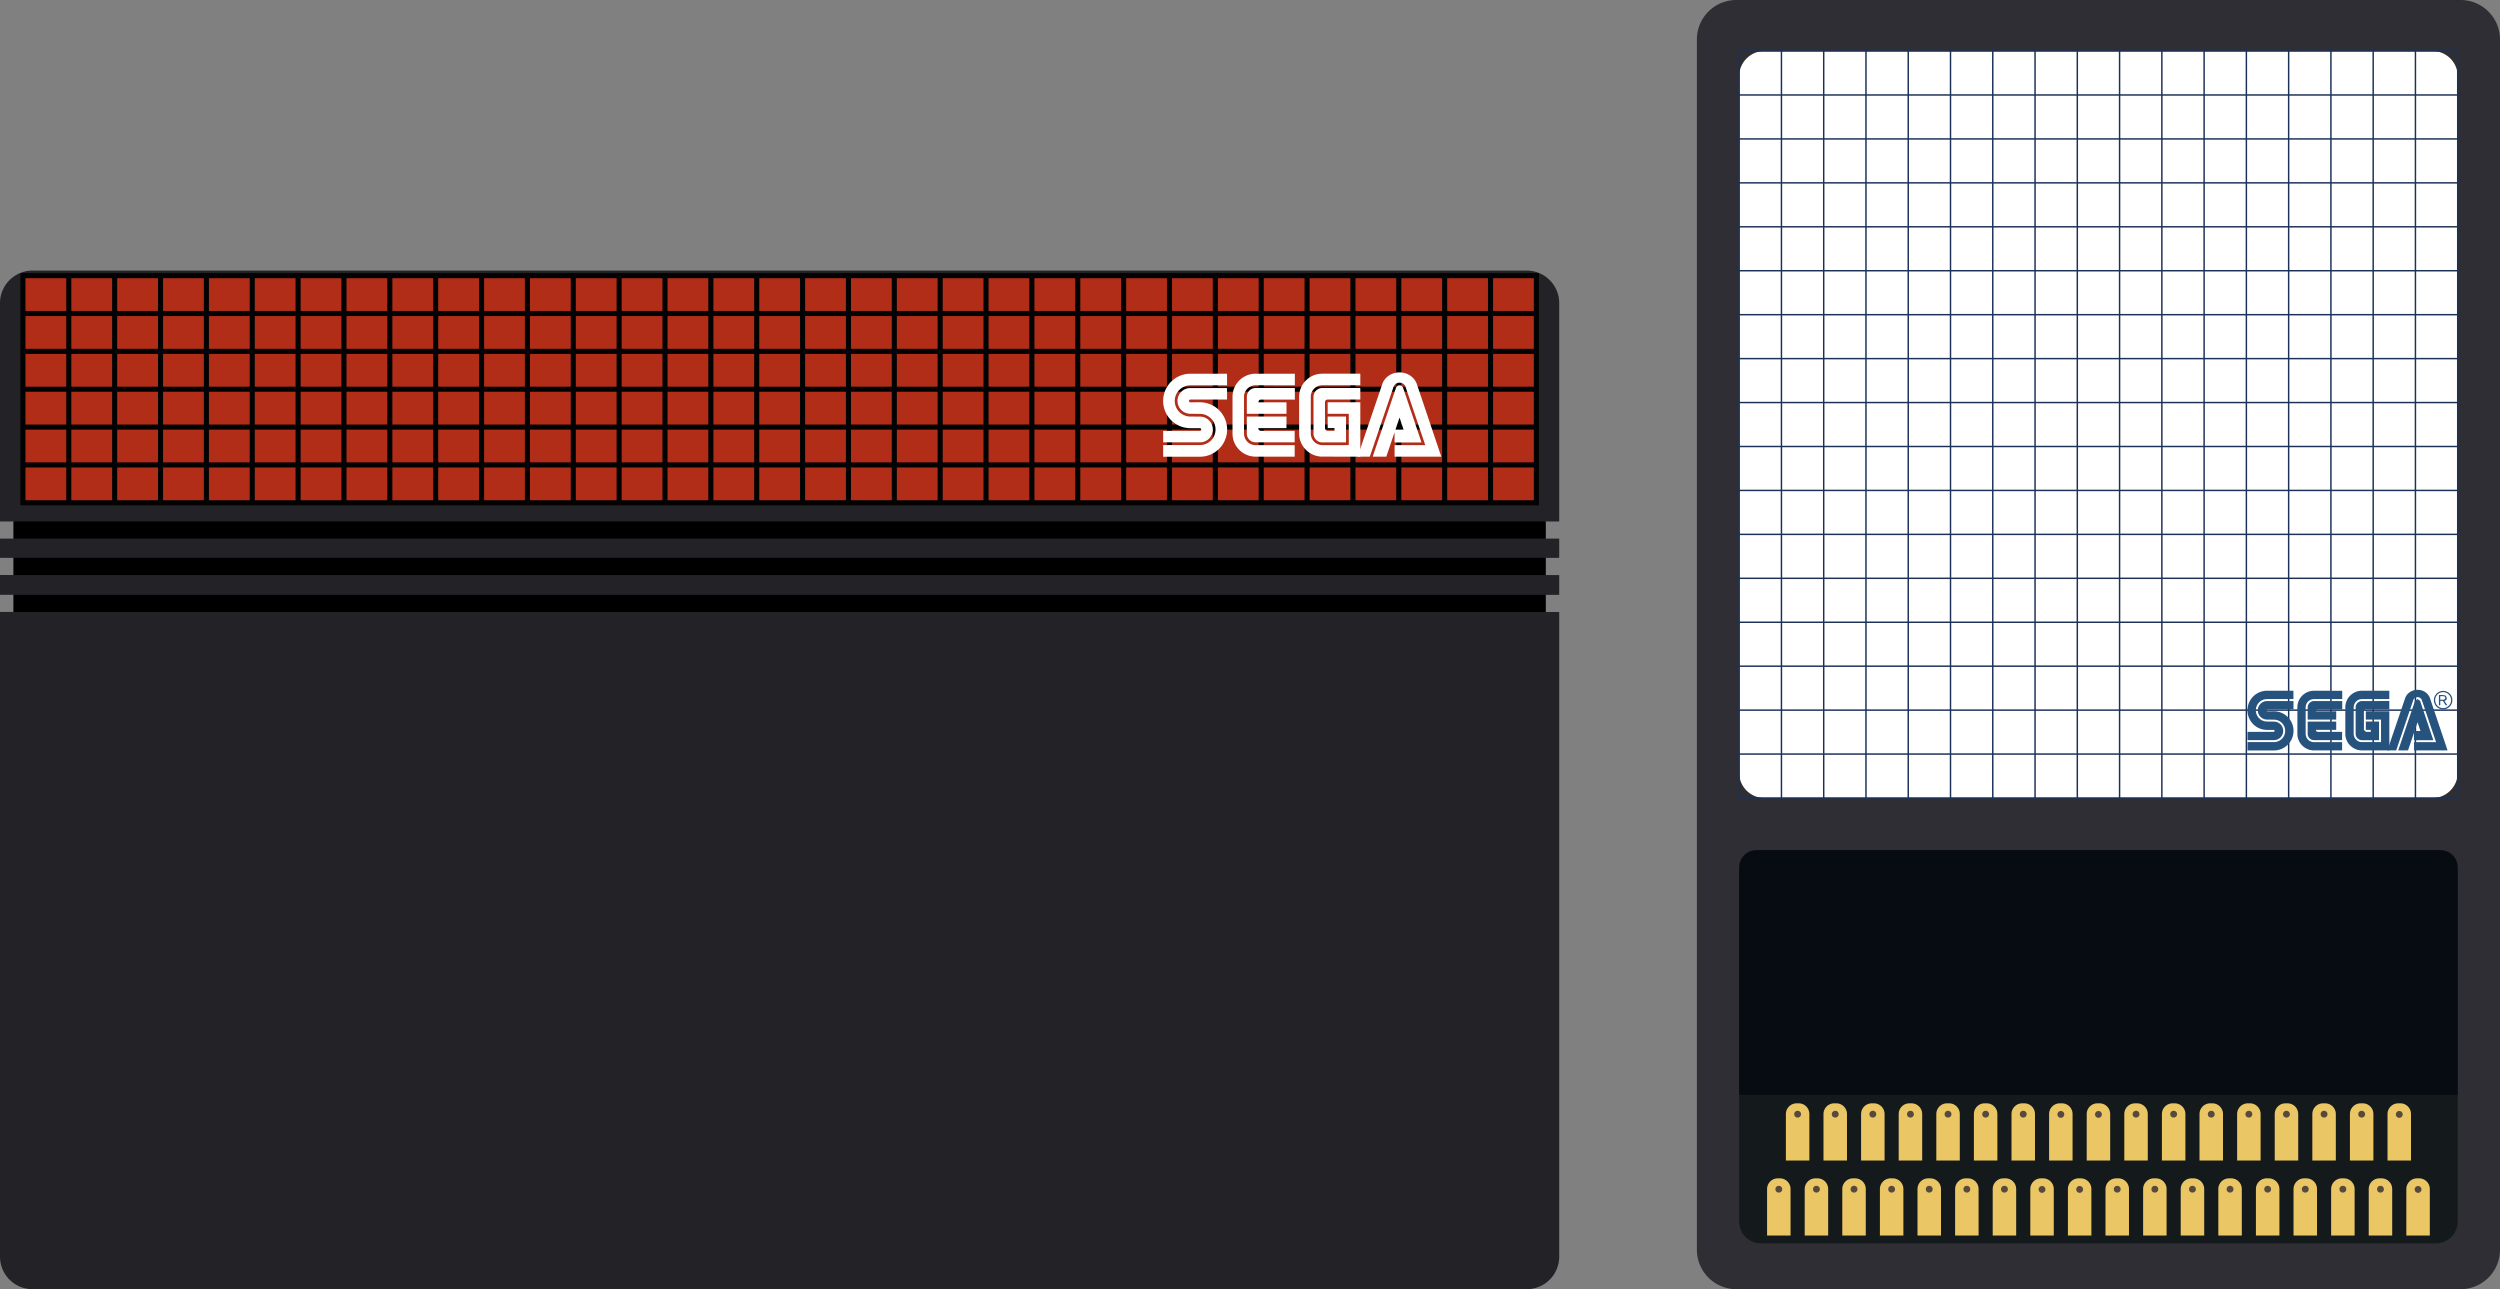 <?xml version="1.0" encoding="UTF-8" standalone="no"?>
<svg
   xmlns:dc="http://purl.org/dc/elements/1.1/"
   xmlns:cc="http://creativecommons.org/ns#"
   xmlns:rdf="http://www.w3.org/1999/02/22-rdf-syntax-ns#"
   xmlns:svg="http://www.w3.org/2000/svg"
   xmlns="http://www.w3.org/2000/svg"
   xmlns:sodipodi="http://sodipodi.sourceforge.net/DTD/sodipodi-0.dtd"
   xmlns:inkscape="http://www.inkscape.org/namespaces/inkscape"
   viewBox="0 0 170.363 87.852"
   version="1.1"
   id="svg376"
   sodipodi:docname="game.svg"
   width="170.363"
   height="87.852"
   inkscape:version="0.92.4 5da689c313, 2019-01-14">
  <rect x="0" y="0" width="170.363" height="87.852" fill="#808080" stroke="none"/>
  <defs
     id="defs380" />
  <sodipodi:namedview
     pagecolor="#ffffff"
     bordercolor="#666666"
     borderopacity="1"
     objecttolerance="10"
     gridtolerance="10"
     guidetolerance="10"
     inkscape:pageopacity="0"
     inkscape:pageshadow="2"
     inkscape:window-width="640"
     inkscape:window-height="480"
     id="namedview378"
     showgrid="false"
     inkscape:zoom="1.5905343"
     inkscape:cx="85.191498"
     inkscape:cy="43.928999"
     inkscape:window-x="0"
     inkscape:window-y="0"
     inkscape:window-maximized="0"
     inkscape:current-layer="svg376" />
  <path
     d="M 104.035,87.852 H 2.218 A 2.218,2.218 0 0 1 0,85.634 V 41.702 H 0.925 V 40.534 H 0 V 39.185 H 0.925 V 38.017 H 0 V 36.701 H 0.925 V 35.534 H 0 V 20.657 c 0,-1.225 0.993,-2.218 2.218,-2.218 h 101.817 c 1.225,0 2.218,0.993 2.218,2.218 v 14.877 h -0.925 v 1.168 h 0.925 v 1.316 h -0.925 v 1.168 h 0.925 v 1.349 h -0.925 v 1.168 h 0.925 v 43.931 a 2.218,2.218 0 0 1 -2.218,2.218 z"
     id="path2"
     inkscape:connector-curvature="0"
     style="fill:#222227" />
  <path
     d="m 0.925,35.534 h 104.403 v 1.168 H 0.925 Z m 0,2.484 h 104.403 v 1.168 H 0.925 Z m 0,2.517 h 104.403 v 1.168 H 0.925 Z"
     id="path4"
     inkscape:connector-curvature="0" />
  <path
     d="M 1.563,18.784 H 104.697 V 34.261 H 1.563 Z"
     id="path6"
     inkscape:connector-curvature="0"
     style="fill:#b12d17" />
  <path
     d="M 104.869,34.434 H 1.39 V 18.612 H 104.869 Z M 1.735,34.089 H 104.523 V 18.957 H 1.735 Z"
     id="path8"
     inkscape:connector-curvature="0"
     style="fill:#020203" />
  <path
     d="M 1.563,31.682 H 104.697"
     id="path10"
     inkscape:connector-curvature="0"
     style="fill:#b12d17" />
  <path
     d="m 1.563,31.509 h 103.134 v 0.346 H 1.563 Z"
     id="path12"
     inkscape:connector-curvature="0"
     style="fill:#020203" />
  <path
     d="M 1.563,29.102 H 104.697"
     id="path14"
     inkscape:connector-curvature="0"
     style="fill:#b12d17" />
  <path
     d="m 1.563,28.93 h 103.134 v 0.346 H 1.563 Z"
     id="path16"
     inkscape:connector-curvature="0"
     style="fill:#020203" />
  <path
     d="M 1.563,26.523 H 104.697"
     id="path18"
     inkscape:connector-curvature="0"
     style="fill:#b12d17" />
  <path
     d="m 1.563,26.35 h 103.134 v 0.346 H 1.563 Z"
     id="path20"
     inkscape:connector-curvature="0"
     style="fill:#020203" />
  <path
     d="M 1.563,23.943 H 104.697"
     id="path22"
     inkscape:connector-curvature="0"
     style="fill:#b12d17" />
  <path
     d="m 1.563,23.771 h 103.134 v 0.346 H 1.563 Z"
     id="path24"
     inkscape:connector-curvature="0"
     style="fill:#020203" />
  <path
     d="M 1.563,21.364 H 104.697"
     id="path26"
     inkscape:connector-curvature="0"
     style="fill:#b12d17" />
  <path
     d="m 1.563,21.191 h 103.134 v 0.346 H 1.563 Z"
     id="path28"
     inkscape:connector-curvature="0"
     style="fill:#020203" />
  <path
     d="M 101.571,18.784 V 34.261"
     id="path30"
     inkscape:connector-curvature="0"
     style="fill:#b12d17" />
  <path
     d="m 101.399,18.784 h 0.346 v 15.477 h -0.346 z"
     id="path32"
     inkscape:connector-curvature="0"
     style="fill:#020203" />
  <path
     d="M 98.446,18.784 V 34.261"
     id="path34"
     inkscape:connector-curvature="0"
     style="fill:#b12d17" />
  <path
     d="m 98.273,18.784 h 0.346 v 15.477 h -0.346 z"
     id="path36"
     inkscape:connector-curvature="0"
     style="fill:#020203" />
  <path
     d="M 95.321,18.784 V 34.261"
     id="path38"
     inkscape:connector-curvature="0"
     style="fill:#b12d17" />
  <path
     d="m 95.148,18.784 h 0.346 v 15.477 h -0.346 z"
     id="path40"
     inkscape:connector-curvature="0"
     style="fill:#020203" />
  <path
     d="M 92.196,18.784 V 34.261"
     id="path42"
     inkscape:connector-curvature="0"
     style="fill:#b12d17" />
  <path
     d="m 92.023,18.784 h 0.346 v 15.477 h -0.346 z"
     id="path44"
     inkscape:connector-curvature="0"
     style="fill:#020203" />
  <path
     d="M 89.07,18.784 V 34.261"
     id="path46"
     inkscape:connector-curvature="0"
     style="fill:#b12d17" />
  <path
     d="m 88.898,18.784 h 0.345 v 15.477 h -0.345 z"
     id="path48"
     inkscape:connector-curvature="0"
     style="fill:#020203" />
  <path
     d="M 85.945,18.784 V 34.261"
     id="path50"
     inkscape:connector-curvature="0"
     style="fill:#b12d17" />
  <path
     d="m 85.772,18.784 h 0.346 v 15.477 h -0.346 z"
     id="path52"
     inkscape:connector-curvature="0"
     style="fill:#020203" />
  <path
     d="M 82.82,18.784 V 34.261"
     id="path54"
     inkscape:connector-curvature="0"
     style="fill:#b12d17" />
  <path
     d="m 82.647,18.784 h 0.346 v 15.477 h -0.346 z"
     id="path56"
     inkscape:connector-curvature="0"
     style="fill:#020203" />
  <path
     d="M 79.694,18.784 V 34.261"
     id="path58"
     inkscape:connector-curvature="0"
     style="fill:#b12d17" />
  <path
     d="m 79.522,18.784 h 0.346 v 15.477 h -0.346 z"
     id="path60"
     inkscape:connector-curvature="0"
     style="fill:#020203" />
  <path
     d="M 76.569,18.784 V 34.261"
     id="path62"
     inkscape:connector-curvature="0"
     style="fill:#b12d17" />
  <path
     d="m 76.396,18.784 h 0.346 v 15.477 h -0.346 z"
     id="path64"
     inkscape:connector-curvature="0"
     style="fill:#020203" />
  <path
     d="M 73.444,18.784 V 34.261"
     id="path66"
     inkscape:connector-curvature="0"
     style="fill:#b12d17" />
  <path
     d="m 73.271,18.784 h 0.346 v 15.477 h -0.346 z"
     id="path68"
     inkscape:connector-curvature="0"
     style="fill:#020203" />
  <path
     d="M 70.319,18.784 V 34.261"
     id="path70"
     inkscape:connector-curvature="0"
     style="fill:#b12d17" />
  <path
     d="m 70.146,18.784 h 0.346 v 15.477 h -0.346 z"
     id="path72"
     inkscape:connector-curvature="0"
     style="fill:#020203" />
  <path
     d="M 67.193,18.784 V 34.261"
     id="path74"
     inkscape:connector-curvature="0"
     style="fill:#b12d17" />
  <path
     d="m 67.02,18.784 h 0.346 V 34.261 H 67.02 Z"
     id="path76"
     inkscape:connector-curvature="0"
     style="fill:#020203" />
  <path
     d="M 64.068,18.784 V 34.261"
     id="path78"
     inkscape:connector-curvature="0"
     style="fill:#b12d17" />
  <path
     d="m 63.895,18.784 h 0.346 v 15.477 h -0.346 z"
     id="path80"
     inkscape:connector-curvature="0"
     style="fill:#020203" />
  <g
     id="g86"
     transform="translate(0,-0.006)">
    <path
       d="M 60.943,18.79 V 34.267"
       id="path82"
       inkscape:connector-curvature="0"
       style="fill:#b12d17" />
    <path
       d="m 60.77,18.79 h 0.346 V 34.267 H 60.77 Z"
       id="path84"
       inkscape:connector-curvature="0"
       style="fill:#020203" />
  </g>
  <g
     id="g92"
     transform="translate(0,-0.006)">
    <path
       d="M 57.818,18.79 V 34.267"
       id="path88"
       inkscape:connector-curvature="0"
       style="fill:#b12d17" />
    <path
       d="m 57.645,18.79 h 0.346 v 15.477 h -0.346 z"
       id="path90"
       inkscape:connector-curvature="0"
       style="fill:#020203" />
  </g>
  <g
     id="g98"
     transform="translate(0,-0.006)">
    <path
       d="M 54.692,18.79 V 34.267"
       id="path94"
       inkscape:connector-curvature="0"
       style="fill:#b12d17" />
    <path
       d="m 54.519,18.79 h 0.346 v 15.477 h -0.346 z"
       id="path96"
       inkscape:connector-curvature="0"
       style="fill:#020203" />
  </g>
  <g
     id="g104"
     transform="translate(0,-0.006)">
    <path
       d="M 51.567,18.79 V 34.267"
       id="path100"
       inkscape:connector-curvature="0"
       style="fill:#b12d17" />
    <path
       d="M 51.394,18.79 H 51.74 V 34.267 H 51.394 Z"
       id="path102"
       inkscape:connector-curvature="0"
       style="fill:#020203" />
  </g>
  <g
     id="g110"
     transform="translate(0,-0.006)">
    <path
       d="M 48.442,18.79 V 34.267"
       id="path106"
       inkscape:connector-curvature="0"
       style="fill:#b12d17" />
    <path
       d="m 48.269,18.79 h 0.346 v 15.477 h -0.346 z"
       id="path108"
       inkscape:connector-curvature="0"
       style="fill:#020203" />
  </g>
  <g
     id="g116"
     transform="translate(0,-0.006)">
    <path
       d="M 45.316,18.79 V 34.267"
       id="path112"
       inkscape:connector-curvature="0"
       style="fill:#b12d17" />
    <path
       d="m 45.144,18.79 h 0.345 v 15.477 h -0.345 z"
       id="path114"
       inkscape:connector-curvature="0"
       style="fill:#020203" />
  </g>
  <g
     id="g122"
     transform="translate(0,-0.006)">
    <path
       d="M 42.191,18.79 V 34.267"
       id="path118"
       inkscape:connector-curvature="0"
       style="fill:#b12d17" />
    <path
       d="m 42.018,18.79 h 0.346 v 15.477 h -0.346 z"
       id="path120"
       inkscape:connector-curvature="0"
       style="fill:#020203" />
  </g>
  <g
     id="g128"
     transform="translate(0,-0.006)">
    <path
       d="M 39.066,18.79 V 34.267"
       id="path124"
       inkscape:connector-curvature="0"
       style="fill:#b12d17" />
    <path
       d="m 38.893,18.79 h 0.346 v 15.477 h -0.346 z"
       id="path126"
       inkscape:connector-curvature="0"
       style="fill:#020203" />
  </g>
  <g
     id="g134"
     transform="translate(0,-0.006)">
    <path
       d="M 35.941,18.79 V 34.267"
       id="path130"
       inkscape:connector-curvature="0"
       style="fill:#b12d17" />
    <path
       d="m 35.768,18.79 h 0.346 v 15.477 h -0.346 z"
       id="path132"
       inkscape:connector-curvature="0"
       style="fill:#020203" />
  </g>
  <g
     id="g140"
     transform="translate(0,-0.006)">
    <path
       d="M 32.815,18.79 V 34.267"
       id="path136"
       inkscape:connector-curvature="0"
       style="fill:#b12d17" />
    <path
       d="m 32.643,18.79 h 0.346 v 15.477 h -0.346 z"
       id="path138"
       inkscape:connector-curvature="0"
       style="fill:#020203" />
  </g>
  <g
     id="g146"
     transform="translate(0,-0.006)">
    <path
       d="M 29.69,18.79 V 34.267"
       id="path142"
       inkscape:connector-curvature="0"
       style="fill:#b12d17" />
    <path
       d="m 29.517,18.79 h 0.345 v 15.477 h -0.345 z"
       id="path144"
       inkscape:connector-curvature="0"
       style="fill:#020203" />
  </g>
  <g
     id="g152"
     transform="translate(0,-0.006)">
    <path
       d="M 26.565,18.79 V 34.267"
       id="path148"
       inkscape:connector-curvature="0"
       style="fill:#b12d17" />
    <path
       d="m 26.392,18.79 h 0.346 v 15.477 h -0.346 z"
       id="path150"
       inkscape:connector-curvature="0"
       style="fill:#020203" />
  </g>
  <g
     id="g158"
     transform="translate(0,-0.006)">
    <path
       d="M 23.44,18.79 V 34.267"
       id="path154"
       inkscape:connector-curvature="0"
       style="fill:#b12d17" />
    <path
       d="m 23.267,18.79 h 0.346 v 15.477 h -0.346 z"
       id="path156"
       inkscape:connector-curvature="0"
       style="fill:#020203" />
  </g>
  <g
     id="g164"
     transform="translate(0,-0.006)">
    <path
       d="M 20.314,18.79 V 34.267"
       id="path160"
       inkscape:connector-curvature="0"
       style="fill:#b12d17" />
    <path
       d="m 20.141,18.79 h 0.346 v 15.477 h -0.346 z"
       id="path162"
       inkscape:connector-curvature="0"
       style="fill:#020203" />
  </g>
  <g
     id="g170"
     transform="translate(0,-0.006)">
    <path
       d="M 17.189,18.79 V 34.267"
       id="path166"
       inkscape:connector-curvature="0"
       style="fill:#b12d17" />
    <path
       d="m 17.016,18.79 h 0.346 v 15.477 h -0.346 z"
       id="path168"
       inkscape:connector-curvature="0"
       style="fill:#020203" />
  </g>
  <g
     id="g176"
     transform="translate(0,-0.006)">
    <path
       d="M 14.064,18.79 V 34.267"
       id="path172"
       inkscape:connector-curvature="0"
       style="fill:#b12d17" />
    <path
       d="m 13.891,18.79 h 0.346 v 15.477 h -0.346 z"
       id="path174"
       inkscape:connector-curvature="0"
       style="fill:#020203" />
  </g>
  <g
     id="g182"
     transform="translate(0,-0.006)">
    <path
       d="M 10.938,18.79 V 34.267"
       id="path178"
       inkscape:connector-curvature="0"
       style="fill:#b12d17" />
    <path
       d="m 10.766,18.79 h 0.346 v 15.477 h -0.346 z"
       id="path180"
       inkscape:connector-curvature="0"
       style="fill:#020203" />
  </g>
  <g
     id="g188"
     transform="translate(0,-0.006)">
    <path
       d="M 7.813,18.79 V 34.267"
       id="path184"
       inkscape:connector-curvature="0"
       style="fill:#b12d17" />
    <path
       d="M 7.64,18.79 H 7.986 V 34.267 H 7.64 Z"
       id="path186"
       inkscape:connector-curvature="0"
       style="fill:#020203" />
  </g>
  <g
     id="g194"
     transform="translate(0,-0.006)">
    <path
       d="M 4.688,18.79 V 34.267"
       id="path190"
       inkscape:connector-curvature="0"
       style="fill:#b12d17" />
    <path
       d="M 4.515,18.79 H 4.861 V 34.267 H 4.515 Z"
       id="path192"
       inkscape:connector-curvature="0"
       style="fill:#020203" />
  </g>
  <g
     id="g206"
     style="fill:#ffffff"
     transform="translate(0,-0.006)">
    <path
       d="m 79.263,31.131 2.505,-0.002 a 1.855,1.855 0 1 0 0,-3.71 l -0.65,0.003 a 0.094,0.094 0 1 1 0,-0.188 h 2.499 l 10e-4,-0.785 h -2.501 a 0.877,0.877 0 1 0 0,1.754 l 0.654,0.007 a 1.062,1.062 0 0 1 0,2.124 h -2.507 l -10e-4,0.797"
       id="path196"
       inkscape:connector-curvature="0" />
    <path
       d="m 79.264,30.151 h 2.507 a 0.877,0.877 0 1 0 0,-1.754 L 81.117,28.39 a 1.062,1.062 0 1 1 0,-2.124 l 2.501,-10e-4 -10e-4,-0.79 -2.499,-0.001 a 1.855,1.855 0 1 0 0,3.71 l 0.647,10e-4 c 0.05,0 0.091,0.04 0.091,0.091 0,0.05 -0.041,0.091 -0.091,0.091 l -2.501,10e-4 v 0.783 m 6.3,0.19 a 0.788,0.788 0 0 1 -0.79,-0.79 V 27.04 c 0,-0.426 0.356,-0.778 0.79,-0.778 l 2.674,0.001 v -0.789 l -2.674,-0.001 c -0.87,0 -1.574,0.705 -1.574,1.574 v 2.503 c 0,0.869 0.705,1.574 1.574,1.574 l 2.663,0.001 -0.001,-0.787 -2.662,0.003"
       id="path198"
       inkscape:connector-curvature="0" />
    <path
       d="m 84.966,27.048 c 0,-0.331 0.267,-0.6 0.598,-0.6 h 2.674 v 0.787 h -2.304 c -0.185,0 -0.187,0.186 -0.187,0.186 h 1.921 l 10e-4,0.785 h -2.704 l 10e-4,-1.158 m 0.598,3.102 a 0.599,0.599 0 0 1 -0.599,-0.599 l -0.001,-1.158 h 2.704 l -0.001,0.787 h -1.921 c 0.002,0.185 0.187,0.186 0.187,0.186 h 2.293 l -0.001,0.783 -2.661,10e-4 m 4.548,0.188 A 0.79,0.79 0 0 1 89.324,29.55 v -2.503 c 0,-0.434 0.352,-0.786 0.786,-0.786 l 2.589,-10e-4 v -0.788 h -2.595 c -0.87,0 -1.574,0.705 -1.574,1.574 v 2.503 a 1.58,1.58 0 0 0 1.58,1.574 l 2.589,10e-4 v -3.707 h -2.225 v 0.786 h 1.439 v 2.134 l -1.801,0.001"
       id="path200"
       inkscape:connector-curvature="0" />
    <path
       d="m 89.509,29.551 c 0,0.331 0.269,0.604 0.6,0.604 h 1.617 v -1.764 h -1.251 v 0.788 h 0.464 l 0.002,0.186 -0.462,-10e-4 a 0.185,0.185 0 0 1 -0.185,-0.185 l -0.003,-1.761 c 0,0 0,-0.184 0.186,-0.187 H 92.7 l -0.002,-0.786 -2.589,0.002 a 0.6,0.6 0 0 0 -0.6,0.6 v 2.504 m 5.622,-3.117 a 0.257,0.257 0 0 1 0.484,10e-4 l 1.256,3.725 h -1.839 l 0.002,-0.876 h 0.615 l -0.277,-0.825 -0.901,2.667 h -0.929 l 1.589,-4.692"
       id="path202"
       inkscape:connector-curvature="0" />
    <path
       d="m 97.125,30.339 h -2.09 v 0.787 h 3.182 l -1.655,-4.912 c -0.145,-0.479 -0.623,-0.83 -1.189,-0.83 -0.566,0 -1.044,0.351 -1.189,0.83 l -1.671,4.913 h 0.833 l 1.621,-4.776 a 0.438,0.438 0 0 1 0.808,-10e-4 l 1.35,3.989"
       id="path204"
       inkscape:connector-curvature="0" />
  </g>
  <g
     id="g374"
     transform="translate(0,-0.006)">
    <path
       d="m 167.68,87.858 h -49.363 a 2.69,2.69 0 0 1 -2.683,-2.683 V 2.689 a 2.69,2.69 0 0 1 2.683,-2.683 h 49.363 a 2.691,2.691 0 0 1 2.683,2.683 v 82.486 a 2.69,2.69 0 0 1 -2.683,2.683 z"
       id="path208"
       inkscape:connector-curvature="0"
       style="fill:#2e2e34" />
    <path
       d="m 165.76,54.387 h -45.522 a 1.727,1.727 0 0 1 -1.722,-1.722 V 5.206 c 0,-0.947 0.775,-1.722 1.722,-1.722 h 45.522 c 0.947,0 1.722,0.775 1.722,1.722 v 47.459 c 0,0.947 -0.775,1.722 -1.722,1.722 z"
       id="path210"
       inkscape:connector-curvature="0"
       style="fill:#ffffff" />
    <path
       d="m 166,84.734 h -46.003 a 1.486,1.486 0 0 1 -1.481,-1.481 V 59.419 c 0,-0.815 0.667,-1.481 1.481,-1.481 H 166 c 0.815,0 1.481,0.667 1.481,1.481 V 83.253 A 1.484,1.484 0 0 1 166,84.734 Z"
       id="path212"
       inkscape:connector-curvature="0"
       style="fill:#14191c" />
    <path
       d="M 167.482,74.618 H 118.517 V 59.107 c 0,-0.643 0.526,-1.169 1.168,-1.169 h 46.628 c 0.643,0 1.168,0.526 1.168,1.169 v 15.511 z"
       id="path214"
       inkscape:connector-curvature="0"
       style="fill:#070c12" />
    <path
       d="m 122.575,75.193 h -0.147 a 0.731,0.731 0 0 0 -0.729,0.729 v 3.17 h 1.6 v -3.175 a 0.725,0.725 0 0 0 -0.724,-0.724 z"
       id="path216"
       inkscape:connector-curvature="0"
       style="fill:#eac664" />
    <circle
       cx="122.499"
       cy="75.932"
       r="0.233"
       id="circle218"
       style="fill:#57493e" />
    <path
       d="m 125.138,75.193 h -0.147 a 0.731,0.731 0 0 0 -0.729,0.729 v 3.17 h 1.601 v -3.175 a 0.728,0.728 0 0 0 -0.725,-0.724 z"
       id="path220"
       inkscape:connector-curvature="0"
       style="fill:#eac664" />
    <circle
       cx="125.062"
       cy="75.932"
       r="0.233"
       id="circle222"
       style="fill:#57493e" />
    <path
       d="m 127.7,75.193 h -0.147 a 0.731,0.731 0 0 0 -0.729,0.729 v 3.17 h 1.601 V 75.917 A 0.727,0.727 0 0 0 127.7,75.193 Z"
       id="path224"
       inkscape:connector-curvature="0"
       style="fill:#eac664" />
    <circle
       cx="127.624"
       cy="75.932"
       r="0.233"
       id="circle226"
       style="fill:#57493e" />
    <path
       d="m 130.263,75.193 h -0.147 a 0.731,0.731 0 0 0 -0.729,0.729 v 3.17 h 1.601 v -3.175 a 0.728,0.728 0 0 0 -0.725,-0.724 z"
       id="path228"
       inkscape:connector-curvature="0"
       style="fill:#eac664" />
    <circle
       cx="130.187"
       cy="75.932"
       r="0.233"
       id="circle230"
       style="fill:#57493e" />
    <path
       d="m 132.825,75.193 h -0.146 a 0.731,0.731 0 0 0 -0.729,0.729 v 3.17 h 1.601 v -3.175 a 0.729,0.729 0 0 0 -0.726,-0.724 z"
       id="path232"
       inkscape:connector-curvature="0"
       style="fill:#eac664" />
    <circle
       cx="132.749"
       cy="75.932"
       r="0.233"
       id="circle234"
       style="fill:#57493e" />
    <path
       d="m 135.387,75.193 h -0.146 a 0.731,0.731 0 0 0 -0.729,0.729 v 3.17 h 1.6 v -3.175 a 0.727,0.727 0 0 0 -0.725,-0.724 z"
       id="path236"
       inkscape:connector-curvature="0"
       style="fill:#eac664" />
    <circle
       cx="135.312"
       cy="75.932"
       r="0.233"
       id="circle238"
       style="fill:#57493e" />
    <path
       d="m 137.95,75.193 h -0.147 a 0.731,0.731 0 0 0 -0.729,0.729 v 3.17 h 1.6 v -3.175 a 0.726,0.726 0 0 0 -0.724,-0.724 z"
       id="path240"
       inkscape:connector-curvature="0"
       style="fill:#eac664" />
    <circle
       cx="137.874"
       cy="75.932"
       r="0.233"
       id="circle242"
       style="fill:#57493e" />
    <path
       d="m 140.512,75.193 h -0.147 a 0.731,0.731 0 0 0 -0.729,0.729 v 3.17 h 1.6 v -3.175 a 0.725,0.725 0 0 0 -0.724,-0.724 z"
       id="path244"
       inkscape:connector-curvature="0"
       style="fill:#eac664" />
    <path
       d="m 140.67,75.932 a 0.233,0.233 0 1 1 -0.465,0 0.233,0.233 0 0 1 0.465,0 z"
       id="path246"
       inkscape:connector-curvature="0"
       style="fill:#57493e" />
    <path
       d="m 143.075,75.193 h -0.147 a 0.731,0.731 0 0 0 -0.729,0.729 v 3.17 h 1.6 v -3.175 a 0.726,0.726 0 0 0 -0.724,-0.724 z"
       id="path248"
       inkscape:connector-curvature="0"
       style="fill:#eac664" />
    <path
       d="m 143.232,75.932 a 0.233,0.233 0 1 1 -0.465,0 0.233,0.233 0 0 1 0.465,0 z"
       id="path250"
       inkscape:connector-curvature="0"
       style="fill:#57493e" />
    <path
       d="m 145.637,75.193 h -0.147 a 0.731,0.731 0 0 0 -0.729,0.729 v 3.17 h 1.6 v -3.175 a 0.725,0.725 0 0 0 -0.724,-0.724 z"
       id="path252"
       inkscape:connector-curvature="0"
       style="fill:#eac664" />
    <circle
       cx="145.561"
       cy="75.932"
       r="0.233"
       id="circle254"
       style="fill:#57493e" />
    <path
       d="m 148.2,75.193 h -0.147 a 0.731,0.731 0 0 0 -0.729,0.729 v 3.17 h 1.601 V 75.917 A 0.728,0.728 0 0 0 148.2,75.193 Z"
       id="path256"
       inkscape:connector-curvature="0"
       style="fill:#eac664" />
    <circle
       cx="148.124"
       cy="75.932"
       r="0.233"
       id="circle258"
       style="fill:#57493e" />
    <path
       d="m 150.762,75.193 h -0.147 a 0.731,0.731 0 0 0 -0.729,0.729 v 3.17 h 1.601 v -3.175 a 0.727,0.727 0 0 0 -0.725,-0.724 z"
       id="path260"
       inkscape:connector-curvature="0"
       style="fill:#eac664" />
    <circle
       cx="150.686"
       cy="75.932"
       r="0.233"
       id="circle262"
       style="fill:#57493e" />
    <path
       d="m 153.325,75.193 h -0.147 a 0.731,0.731 0 0 0 -0.729,0.729 v 3.17 h 1.601 v -3.175 a 0.728,0.728 0 0 0 -0.725,-0.724 z"
       id="path264"
       inkscape:connector-curvature="0"
       style="fill:#eac664" />
    <circle
       cx="153.249"
       cy="75.932"
       r="0.233"
       id="circle266"
       style="fill:#57493e" />
    <path
       d="m 155.887,75.193 h -0.146 a 0.731,0.731 0 0 0 -0.729,0.729 v 3.17 h 1.601 v -3.175 a 0.729,0.729 0 0 0 -0.726,-0.724 z"
       id="path268"
       inkscape:connector-curvature="0"
       style="fill:#eac664" />
    <circle
       cx="155.811"
       cy="75.932"
       r="0.233"
       id="circle270"
       style="fill:#57493e" />
    <path
       d="m 158.449,75.193 h -0.146 a 0.731,0.731 0 0 0 -0.729,0.729 v 3.17 h 1.601 v -3.175 a 0.728,0.728 0 0 0 -0.726,-0.724 z"
       id="path272"
       inkscape:connector-curvature="0"
       style="fill:#eac664" />
    <circle
       cx="158.374"
       cy="75.932"
       r="0.233"
       id="circle274"
       style="fill:#57493e" />
    <path
       d="m 161.012,75.193 h -0.147 a 0.731,0.731 0 0 0 -0.729,0.729 v 3.17 h 1.6 v -3.175 a 0.726,0.726 0 0 0 -0.724,-0.724 z"
       id="path276"
       inkscape:connector-curvature="0"
       style="fill:#eac664" />
    <circle
       cx="160.936"
       cy="75.932"
       r="0.233"
       id="circle278"
       style="fill:#57493e" />
    <path
       d="m 163.574,75.193 h -0.147 a 0.731,0.731 0 0 0 -0.729,0.729 v 3.17 h 1.6 v -3.175 a 0.725,0.725 0 0 0 -0.724,-0.724 z"
       id="path280"
       inkscape:connector-curvature="0"
       style="fill:#eac664" />
    <path
       d="m 163.732,75.932 a 0.233,0.233 0 1 1 -0.465,0 0.233,0.233 0 0 1 0.465,0 z"
       id="path282"
       inkscape:connector-curvature="0"
       style="fill:#57493e" />
    <path
       d="m 121.294,80.305 h -0.147 a 0.731,0.731 0 0 0 -0.729,0.729 v 3.17 h 1.6 v -3.175 a 0.726,0.726 0 0 0 -0.724,-0.724 z"
       id="path284"
       inkscape:connector-curvature="0"
       style="fill:#eac664" />
    <circle
       cx="121.218"
       cy="81.044"
       r="0.233"
       id="circle286"
       style="fill:#57493e" />
    <path
       d="m 123.857,80.305 h -0.147 a 0.731,0.731 0 0 0 -0.729,0.729 v 3.17 h 1.6 v -3.175 a 0.726,0.726 0 0 0 -0.724,-0.724 z"
       id="path288"
       inkscape:connector-curvature="0"
       style="fill:#eac664" />
    <circle
       cx="123.781"
       cy="81.044"
       r="0.233"
       id="circle290"
       style="fill:#57493e" />
    <path
       d="m 126.419,80.305 h -0.147 a 0.731,0.731 0 0 0 -0.729,0.729 v 3.17 h 1.601 v -3.175 a 0.728,0.728 0 0 0 -0.725,-0.724 z"
       id="path292"
       inkscape:connector-curvature="0"
       style="fill:#eac664" />
    <circle
       cx="126.343"
       cy="81.044"
       r="0.233"
       id="circle294"
       style="fill:#57493e" />
    <path
       d="m 128.982,80.305 h -0.147 a 0.731,0.731 0 0 0 -0.729,0.729 v 3.17 h 1.601 v -3.175 a 0.728,0.728 0 0 0 -0.725,-0.724 z"
       id="path296"
       inkscape:connector-curvature="0"
       style="fill:#eac664" />
    <circle
       cx="128.906"
       cy="81.044"
       r="0.233"
       id="circle298"
       style="fill:#57493e" />
    <path
       d="m 131.544,80.305 h -0.146 a 0.731,0.731 0 0 0 -0.729,0.729 v 3.17 h 1.601 v -3.175 a 0.73,0.73 0 0 0 -0.726,-0.724 z"
       id="path300"
       inkscape:connector-curvature="0"
       style="fill:#eac664" />
    <circle
       cx="131.468"
       cy="81.044"
       r="0.233"
       id="circle302"
       style="fill:#57493e" />
    <path
       d="m 134.106,80.305 h -0.146 a 0.731,0.731 0 0 0 -0.729,0.729 v 3.17 h 1.601 v -3.175 a 0.728,0.728 0 0 0 -0.726,-0.724 z"
       id="path304"
       inkscape:connector-curvature="0"
       style="fill:#eac664" />
    <circle
       cx="134.031"
       cy="81.044"
       r="0.233"
       id="circle306"
       style="fill:#57493e" />
    <path
       d="m 136.669,80.305 h -0.147 a 0.731,0.731 0 0 0 -0.729,0.729 v 3.17 h 1.6 v -3.175 a 0.726,0.726 0 0 0 -0.724,-0.724 z"
       id="path308"
       inkscape:connector-curvature="0"
       style="fill:#eac664" />
    <circle
       cx="136.593"
       cy="81.044"
       r="0.233"
       id="circle310"
       style="fill:#57493e" />
    <path
       d="m 139.231,80.305 h -0.147 a 0.731,0.731 0 0 0 -0.729,0.729 v 3.17 h 1.6 v -3.175 a 0.726,0.726 0 0 0 -0.724,-0.724 z"
       id="path312"
       inkscape:connector-curvature="0"
       style="fill:#eac664" />
    <path
       d="m 139.388,81.044 a 0.233,0.233 0 1 1 -0.465,0 0.233,0.233 0 0 1 0.465,0 z"
       id="path314"
       inkscape:connector-curvature="0"
       style="fill:#57493e" />
    <path
       d="m 141.794,80.305 h -0.147 a 0.731,0.731 0 0 0 -0.729,0.729 v 3.17 h 1.6 v -3.175 a 0.726,0.726 0 0 0 -0.724,-0.724 z"
       id="path316"
       inkscape:connector-curvature="0"
       style="fill:#eac664" />
    <path
       d="m 141.951,81.044 a 0.233,0.233 0 1 1 -0.465,0 0.233,0.233 0 0 1 0.465,0 z"
       id="path318"
       inkscape:connector-curvature="0"
       style="fill:#57493e" />
    <path
       d="m 144.356,80.305 h -0.147 a 0.731,0.731 0 0 0 -0.729,0.729 v 3.17 h 1.6 v -3.175 a 0.726,0.726 0 0 0 -0.724,-0.724 z"
       id="path320"
       inkscape:connector-curvature="0"
       style="fill:#eac664" />
    <circle
       cx="144.28"
       cy="81.044"
       r="0.233"
       id="circle322"
       style="fill:#57493e" />
    <path
       d="m 146.919,80.305 h -0.147 a 0.731,0.731 0 0 0 -0.729,0.729 v 3.17 h 1.6 v -3.175 a 0.726,0.726 0 0 0 -0.724,-0.724 z"
       id="path324"
       inkscape:connector-curvature="0"
       style="fill:#eac664" />
    <circle
       cx="146.843"
       cy="81.044"
       r="0.233"
       id="circle326"
       style="fill:#57493e" />
    <path
       d="m 149.481,80.305 h -0.147 a 0.731,0.731 0 0 0 -0.729,0.729 v 3.17 h 1.601 v -3.175 a 0.728,0.728 0 0 0 -0.725,-0.724 z"
       id="path328"
       inkscape:connector-curvature="0"
       style="fill:#eac664" />
    <circle
       cx="149.405"
       cy="81.044"
       r="0.233"
       id="circle330"
       style="fill:#57493e" />
    <path
       d="m 152.044,80.305 h -0.147 a 0.731,0.731 0 0 0 -0.729,0.729 v 3.17 h 1.601 v -3.175 a 0.728,0.728 0 0 0 -0.725,-0.724 z"
       id="path332"
       inkscape:connector-curvature="0"
       style="fill:#eac664" />
    <circle
       cx="151.968"
       cy="81.044"
       r="0.233"
       id="circle334"
       style="fill:#57493e" />
    <path
       d="m 154.606,80.305 h -0.147 a 0.731,0.731 0 0 0 -0.729,0.729 v 3.17 h 1.601 v -3.175 a 0.728,0.728 0 0 0 -0.725,-0.724 z"
       id="path336"
       inkscape:connector-curvature="0"
       style="fill:#eac664" />
    <circle
       cx="154.53"
       cy="81.044"
       r="0.233"
       id="circle338"
       style="fill:#57493e" />
    <path
       d="m 157.168,80.305 h -0.146 a 0.731,0.731 0 0 0 -0.729,0.729 v 3.17 h 1.601 v -3.175 a 0.728,0.728 0 0 0 -0.726,-0.724 z"
       id="path340"
       inkscape:connector-curvature="0"
       style="fill:#eac664" />
    <circle
       cx="157.093"
       cy="81.044"
       r="0.233"
       id="circle342"
       style="fill:#57493e" />
    <path
       d="m 159.731,80.305 h -0.146 a 0.731,0.731 0 0 0 -0.729,0.729 v 3.17 h 1.6 v -3.175 a 0.728,0.728 0 0 0 -0.725,-0.724 z"
       id="path344"
       inkscape:connector-curvature="0"
       style="fill:#eac664" />
    <circle
       cx="159.655"
       cy="81.044"
       r="0.233"
       id="circle346"
       style="fill:#57493e" />
    <path
       d="m 162.293,80.305 h -0.147 a 0.731,0.731 0 0 0 -0.729,0.729 v 3.17 h 1.6 v -3.175 a 0.726,0.726 0 0 0 -0.724,-0.724 z"
       id="path348"
       inkscape:connector-curvature="0"
       style="fill:#eac664" />
    <circle
       cx="162.218"
       cy="81.044"
       r="0.233"
       id="circle350"
       style="fill:#57493e" />
    <path
       d="m 164.856,80.305 h -0.147 a 0.731,0.731 0 0 0 -0.729,0.729 v 3.17 h 1.6 v -3.175 a 0.726,0.726 0 0 0 -0.724,-0.724 z"
       id="path352"
       inkscape:connector-curvature="0"
       style="fill:#eac664" />
    <path
       d="m 165.013,81.044 a 0.233,0.233 0 1 1 -0.465,0 0.233,0.233 0 0 1 0.465,0 z"
       id="path354"
       inkscape:connector-curvature="0"
       style="fill:#57493e" />
    <g
       stroke-miterlimit="10"
       id="g358"
       style="fill:none;stroke:#1b3157;stroke-width:0.1;stroke-miterlimit:10">
      <path
         d="m 118.516,3.484 h 48.965 v 50.902 h -48.965 z m 0,47.908 h 48.966 m -48.966,-2.994 h 48.966 m -48.966,-2.994 h 48.966 M 118.516,42.41 h 48.966 m -48.966,-2.995 h 48.966 m -48.966,-2.994 h 48.966 m -48.966,-2.994 h 48.966 m -48.966,-2.994 h 48.966 m -48.966,-2.995 h 48.966 m -48.966,-2.994 h 48.966 M 118.516,21.45 h 48.966 m -48.966,-2.995 h 48.966 m -48.966,-2.994 h 48.966 m -48.966,-2.994 h 48.966 M 118.516,9.473 h 48.966 M 118.516,6.478 h 48.966 M 164.601,3.484 V 54.387 M 161.721,3.484 V 54.387 M 158.841,3.484 V 54.387 M 155.96,3.484 V 54.387 M 153.08,3.484 V 54.387 M 150.2,3.484 V 54.387 M 147.32,3.484 V 54.387 M 144.439,3.484 V 54.387 M 141.559,3.484 V 54.387 M 138.679,3.484 V 54.387 M 135.798,3.484 V 54.387 M 132.918,3.484 V 54.387 M 130.038,3.484 V 54.387 M 127.157,3.484 v 50.903 m -2.88,-50.903 v 50.903 m -2.88,-50.903 v 50.903"
         id="path356"
         inkscape:connector-curvature="0" />
    </g>
    <g
       id="g372"
       style="fill:#26537d">
      <path
         d="m 153.155,51.148 1.802,-0.001 a 1.335,1.335 0 1 0 0,-2.67 l -0.467,0.003 -0.068,-0.068 0.068,-0.067 h 1.798 l 10e-4,-0.565 h -1.799 a 0.631,0.631 0 1 0 0,1.263 l 0.47,0.005 a 0.764,0.764 0 1 1 0,1.528 h -1.803 l -0.002,0.572"
         id="path360"
         inkscape:connector-curvature="0" />
      <path
         d="m 153.156,50.442 h 1.803 a 0.631,0.631 0 1 0 0,-1.262 l -0.47,-0.006 a 0.764,0.764 0 1 1 0,-1.528 l 1.799,-10e-4 -0.001,-0.568 -1.798,-10e-4 a 1.335,1.335 0 0 0 0,2.67 l 0.465,10e-4 0.065,0.065 -0.065,0.065 -1.799,10e-4 0.001,0.564 m 4.532,0.137 a 0.566,0.566 0 0 1 -0.568,-0.568 v -1.806 c 0,-0.307 0.256,-0.56 0.568,-0.56 l 1.924,10e-4 v -0.567 l -1.924,-10e-4 c -0.626,0 -1.132,0.507 -1.132,1.132 v 1.801 c 0,0.625 0.507,1.132 1.132,1.132 l 1.916,10e-4 -0.001,-0.566 -1.915,10e-4"
         id="path362"
         inkscape:connector-curvature="0" />
      <path
         d="m 157.258,48.211 c 0,-0.238 0.192,-0.432 0.43,-0.432 h 1.924 v 0.567 h -1.658 c -0.132,0 -0.134,0.134 -0.134,0.134 h 1.382 v 0.565 h -1.945 l 0.001,-0.834 m 0.43,2.231 a 0.43,0.43 0 0 1 -0.431,-0.43 v -0.833 h 1.945 v 0.566 h -1.382 c 0.002,0.134 0.134,0.134 0.134,0.134 h 1.649 l -0.001,0.563 h -1.914 m 3.272,0.136 a 0.568,0.568 0 0 1 -0.567,-0.567 V 48.21 c 0,-0.312 0.253,-0.565 0.565,-0.565 l 1.862,-0.001 0.001,-0.567 h -1.867 c -0.626,0 -1.132,0.507 -1.132,1.132 v 1.801 c 0,0.625 0.511,1.132 1.137,1.132 l 1.863,10e-4 -0.001,-2.667 h -1.601 v 0.565 h 1.035 v 1.535 h -1.295"
         id="path364"
         inkscape:connector-curvature="0" />
      <path
         d="m 160.526,50.011 c 0,0.238 0.193,0.435 0.432,0.435 h 1.163 v -1.269 h -0.9 v 0.567 h 0.334 l 0.001,0.134 -0.332,-10e-4 -0.133,-0.133 -0.003,-1.266 c 0,0 0,-0.132 0.134,-0.135 h 1.599 l -0.002,-0.565 -1.862,0.001 a 0.433,0.433 0 0 0 -0.432,0.432 v 1.8 m 4.046,-2.241 0.173,-0.125 0.175,0.125 0.903,2.679 h -1.323 l 0.002,-0.63 h 0.442 l -0.199,-0.593 -0.649,1.918 h -0.668 l 1.144,-3.374"
         id="path366"
         inkscape:connector-curvature="0" />
      <path
         d="m 166.005,50.578 h -1.503 v 0.566 h 2.289 L 165.6,47.61 c -0.104,-0.344 -0.447,-0.597 -0.855,-0.597 -0.408,0 -0.751,0.253 -0.855,0.597 l -1.202,3.534 h 0.6 l 1.166,-3.436 a 0.314,0.314 0 0 1 0.58,-10e-4 l 0.971,2.871 m 0.482,-2.232 a 0.625,0.625 0 0 0 0.629,-0.629 0.629,0.629 0 1 0 -0.629,0.629 z m -0.542,-0.63 a 0.54,0.54 0 0 1 0.925,-0.383 0.542,0.542 0 1 1 -0.925,0.383"
         id="path368"
         inkscape:connector-curvature="0" />
      <path
         d="m 166.292,47.768 v 0.297 h -0.091 v -0.698 h 0.259 l 0.208,0.043 0.073,0.161 c 0,0.163 -0.131,0.186 -0.165,0.192 l 0.196,0.302 h -0.111 l -0.19,-0.297 z m 0,-0.077 h 0.184 l 0.085,-0.007 0.087,-0.112 -0.041,-0.098 -0.136,-0.03 h -0.179 v 0.247"
         id="path370"
         inkscape:connector-curvature="0" />
    </g>
  </g>
</svg>
